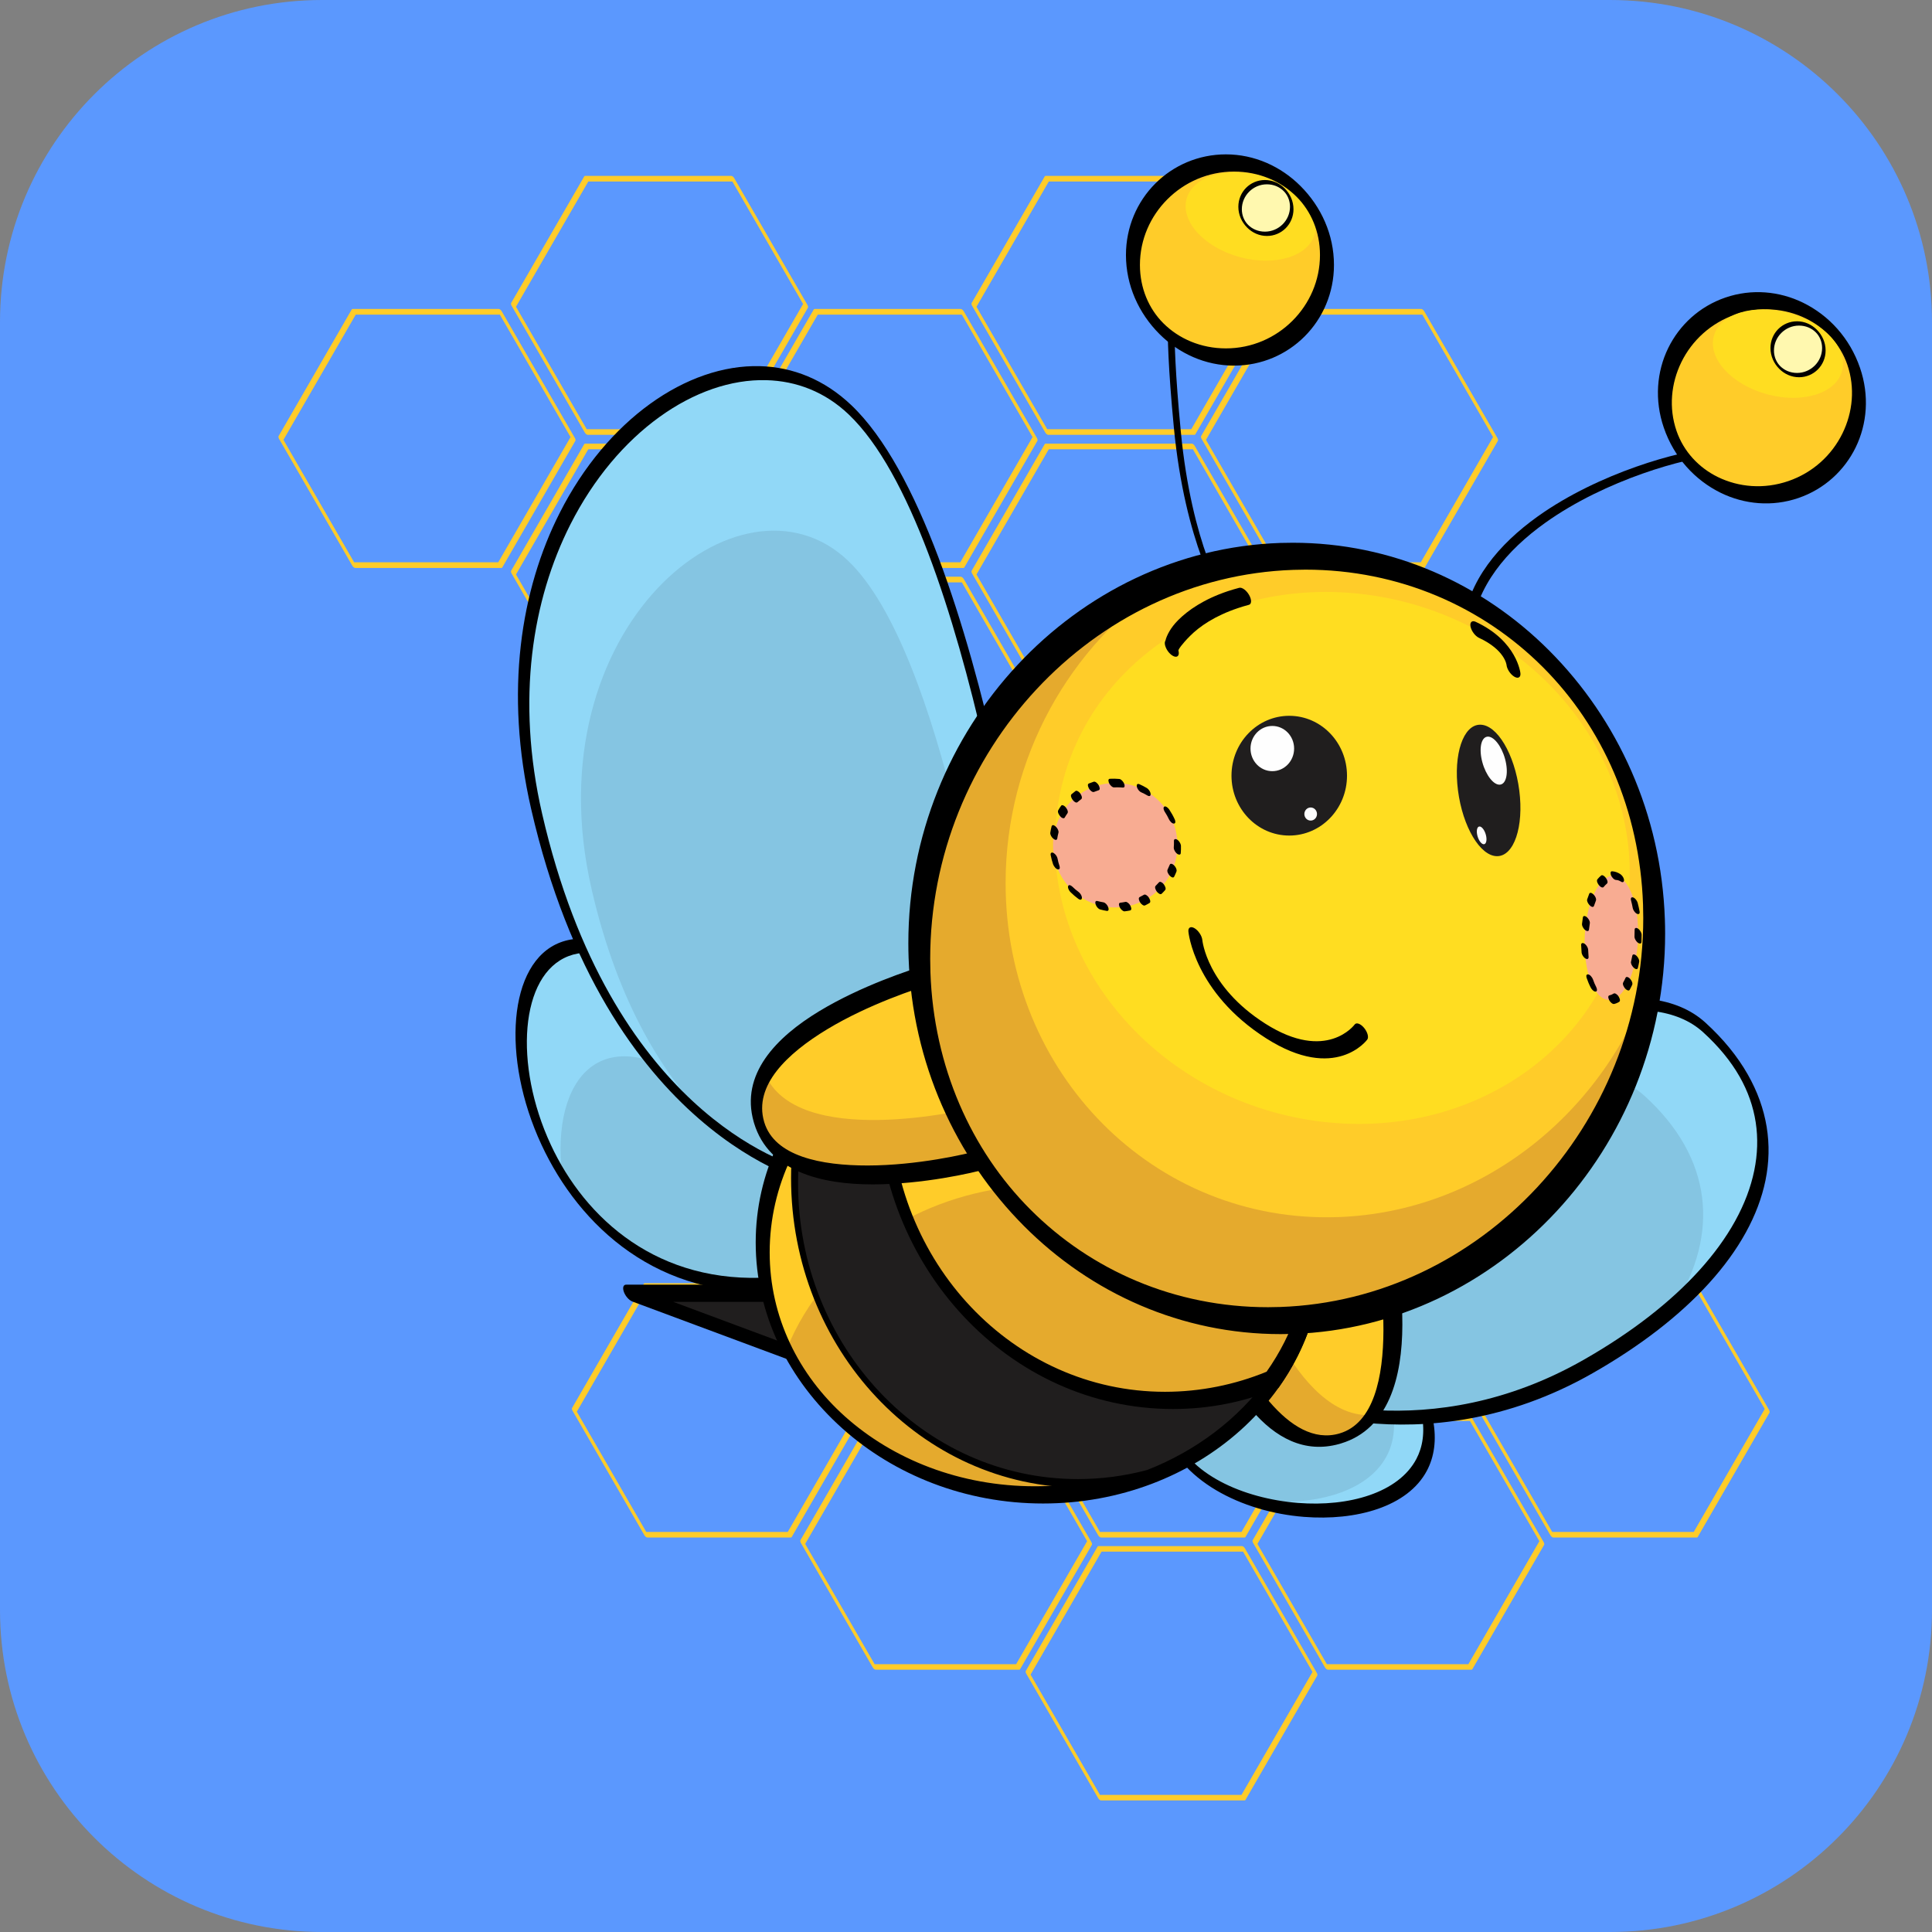 <svg width="120" height="120" viewBox="0 0 120 120" fill="none" xmlns="http://www.w3.org/2000/svg">
<rect x="0" y="0" width="120" height="120" fill="#808080" stroke="none"/>
<path fill-rule="evenodd" clip-rule="evenodd" d="M0 20C0 8.954 8.954 0 20 0H100C111.046 0 120 8.954 120 20V100C120 111.046 111.046 120 100 120H20C8.954 120 0 111.046 0 100V20Z" fill="#5B98FE"/>
<mask id="mask0_0_782" style="mask-type:alpha" maskUnits="userSpaceOnUse" x="0" y="0" width="120" height="120">
<path fill-rule="evenodd" clip-rule="evenodd" d="M0 20C0 8.954 8.954 0 20 0H100C111.046 0 120 8.954 120 20V100C120 111.046 111.046 120 100 120H20C8.954 120 0 111.046 0 100V20Z" fill="white"/>
</mask>
<g mask="url(#mask0_0_782)">
</g>
<g clip-path="url(#clip0_0_782)">
<path d="M82.324 71.582L91.237 71.582C91.294 71.582 91.37 71.645 91.417 71.726L95.878 79.452C95.919 79.524 95.928 79.593 95.906 79.628L91.447 87.351C91.435 87.371 91.415 87.38 91.391 87.377L82.477 87.377C82.421 87.377 82.344 87.315 82.297 87.234L77.837 79.508C77.795 79.436 77.786 79.367 77.809 79.332L82.268 71.609C82.279 71.589 82.299 71.58 82.324 71.582ZM96.322 79.701L105.235 79.701C105.292 79.701 105.368 79.763 105.415 79.845L109.876 87.57C109.917 87.642 109.927 87.711 109.904 87.746L105.445 95.47C105.433 95.49 105.413 95.499 105.389 95.496L96.475 95.496C96.419 95.496 96.343 95.434 96.296 95.352L91.835 87.627C91.793 87.555 91.784 87.486 91.807 87.451L96.266 79.728C96.277 79.707 96.297 79.699 96.322 79.701V79.701ZM100.936 80.045L96.509 80.045L92.099 87.683L96.412 95.153L105.202 95.153L109.612 87.514L105.299 80.045H100.936V80.045ZM40.049 79.701L48.963 79.701C49.02 79.701 49.096 79.763 49.143 79.845L53.603 87.57C53.645 87.642 53.654 87.711 53.632 87.746L49.173 95.47C49.161 95.49 49.141 95.499 49.117 95.496L40.203 95.496C40.147 95.496 40.07 95.434 40.023 95.352L35.563 87.627C35.521 87.555 35.512 87.486 35.535 87.451L39.993 79.728C40.005 79.707 40.025 79.699 40.049 79.701V79.701ZM44.663 80.045L40.236 80.045L35.827 87.683L40.139 95.153L48.929 95.153L53.339 87.514L49.027 80.045H44.663V80.045ZM68.232 96.032L77.146 96.032C77.202 96.032 77.278 96.094 77.326 96.176L81.786 103.902C81.828 103.974 81.837 104.042 81.814 104.078L77.355 111.801C77.344 111.821 77.324 111.83 77.299 111.827L68.386 111.827C68.329 111.827 68.253 111.765 68.206 111.683L63.745 103.958C63.704 103.886 63.695 103.817 63.717 103.782L68.176 96.059C68.188 96.038 68.208 96.03 68.232 96.032ZM72.846 96.376L68.419 96.376L64.01 104.014L68.322 111.484L77.112 111.484L81.522 103.846L77.21 96.376H72.846V96.376ZM68.232 79.701L77.146 79.701C77.202 79.701 77.278 79.763 77.326 79.845L81.786 87.57C81.828 87.642 81.837 87.711 81.814 87.746L77.355 95.47C77.344 95.49 77.324 95.499 77.299 95.496L68.386 95.496C68.329 95.496 68.253 95.434 68.206 95.352L63.745 87.627C63.704 87.555 63.695 87.486 63.717 87.451L68.176 79.728C68.188 79.707 68.208 79.699 68.232 79.701V79.701ZM72.846 80.045L68.419 80.045L64.01 87.683L68.322 95.153L77.112 95.153L81.522 87.514L77.21 80.045H72.846V80.045ZM54.234 87.913L63.148 87.914C63.204 87.913 63.281 87.976 63.328 88.057L67.788 95.783C67.83 95.855 67.839 95.924 67.816 95.959L63.357 103.682C63.346 103.702 63.326 103.711 63.301 103.708L54.388 103.708C54.331 103.708 54.255 103.646 54.208 103.565L49.747 95.839C49.706 95.767 49.697 95.698 49.719 95.663L54.178 87.94C54.19 87.92 54.21 87.911 54.234 87.913V87.913ZM58.848 88.257L54.421 88.257L50.011 95.895L54.324 103.365L63.114 103.365L67.524 95.727L63.212 88.257H58.848V88.257ZM54.234 71.582L63.148 71.582C63.204 71.582 63.281 71.645 63.328 71.726L67.788 79.452C67.83 79.524 67.839 79.593 67.816 79.628L63.357 87.351C63.346 87.371 63.326 87.38 63.301 87.377L54.388 87.377C54.331 87.377 54.255 87.315 54.208 87.234L49.747 79.508C49.706 79.436 49.697 79.367 49.719 79.332L54.178 71.609C54.19 71.589 54.21 71.58 54.234 71.582V71.582ZM58.848 71.926L54.421 71.926L50.011 79.564L54.324 87.034L63.114 87.034L67.524 79.396L63.211 71.926H58.848V71.926ZM82.324 87.913L91.237 87.914C91.294 87.913 91.37 87.976 91.417 88.057L95.878 95.783C95.919 95.855 95.928 95.924 95.906 95.959L91.447 103.682C91.435 103.702 91.415 103.711 91.391 103.708L82.477 103.708C82.421 103.708 82.344 103.646 82.297 103.565L77.837 95.839C77.795 95.767 77.786 95.698 77.809 95.663L82.268 87.94C82.279 87.92 82.299 87.911 82.324 87.913ZM86.938 88.257L82.511 88.257L78.101 95.895L82.413 103.365L91.204 103.365L95.614 95.727L91.301 88.257H86.938V88.257ZM86.938 71.926L82.511 71.926L78.101 79.564L82.413 87.034L91.204 87.034L95.614 79.396L91.301 71.926H86.938V71.926Z" fill="#FFCC29"/>
<path d="M64.951 10.925L74.027 10.925C74.085 10.925 74.162 10.989 74.21 11.072L78.753 18.938C78.795 19.012 78.804 19.082 78.781 19.117L74.241 26.982C74.229 27.002 74.209 27.011 74.184 27.009L65.108 27.009C65.05 27.009 64.972 26.945 64.924 26.862L60.382 18.996C60.34 18.922 60.331 18.852 60.354 18.816L64.894 10.952C64.906 10.931 64.926 10.923 64.951 10.925V10.925ZM79.205 19.192L88.281 19.192C88.338 19.192 88.416 19.256 88.464 19.339L93.006 27.205C93.048 27.279 93.058 27.349 93.035 27.384L88.495 35.249C88.483 35.269 88.462 35.278 88.438 35.276L79.361 35.276C79.304 35.276 79.226 35.212 79.178 35.129L74.636 27.263C74.594 27.189 74.584 27.119 74.607 27.083L79.148 19.219C79.16 19.198 79.18 19.19 79.205 19.192V19.192ZM83.903 19.542L79.395 19.542L74.905 27.32L79.296 34.926L88.247 34.926L92.737 27.148L88.346 19.542H83.903V19.542ZM21.905 19.192L30.981 19.192C31.039 19.192 31.116 19.256 31.164 19.339L35.706 27.205C35.749 27.279 35.758 27.349 35.735 27.384L31.195 35.249C31.183 35.269 31.163 35.278 31.138 35.276L22.061 35.276C22.004 35.276 21.926 35.212 21.878 35.129L17.336 27.263C17.294 27.189 17.284 27.119 17.308 27.083L21.848 19.219C21.86 19.198 21.88 19.19 21.905 19.192V19.192ZM26.603 19.542L22.095 19.542L17.605 27.32L21.996 34.926L30.947 34.926L35.438 27.148L31.046 19.542H26.603V19.542ZM50.602 35.822L59.678 35.822C59.736 35.822 59.814 35.885 59.862 35.968L64.404 43.835C64.446 43.908 64.456 43.978 64.433 44.014L59.892 51.878C59.88 51.899 59.86 51.907 59.835 51.905L50.759 51.905C50.701 51.905 50.624 51.842 50.576 51.758L46.033 43.892C45.991 43.819 45.982 43.749 46.005 43.713L50.545 35.849C50.557 35.828 50.578 35.819 50.602 35.822V35.822ZM55.301 36.172L50.793 36.171L46.302 43.949L50.694 51.555L59.645 51.555L64.135 43.778L59.743 36.172H55.301V36.172ZM50.602 19.192L59.678 19.192C59.736 19.192 59.814 19.256 59.862 19.339L64.404 27.205C64.446 27.279 64.456 27.349 64.433 27.384L59.892 35.249C59.88 35.269 59.86 35.278 59.835 35.276L50.759 35.276C50.701 35.276 50.624 35.212 50.576 35.129L46.033 27.263C45.991 27.189 45.982 27.119 46.005 27.083L50.545 19.219C50.557 19.198 50.578 19.19 50.602 19.192V19.192ZM55.301 19.542L50.793 19.542L46.302 27.32L50.694 34.926L59.645 34.926L64.135 27.148L59.743 19.542H55.301ZM36.349 27.555L45.425 27.555C45.483 27.555 45.56 27.618 45.608 27.701L50.15 35.568C50.192 35.641 50.202 35.711 50.179 35.747L45.639 43.611C45.627 43.632 45.606 43.64 45.581 43.638L36.505 43.638C36.448 43.638 36.37 43.575 36.322 43.491L31.78 35.625C31.738 35.552 31.728 35.481 31.751 35.446L36.292 27.581C36.303 27.561 36.324 27.552 36.349 27.555V27.555ZM41.047 27.904L36.539 27.904L32.049 35.682L36.44 43.288L45.391 43.288L49.881 35.51L45.49 27.904H41.047V27.904ZM36.349 10.925L45.425 10.925C45.483 10.925 45.56 10.989 45.608 11.072L50.15 18.938C50.192 19.012 50.202 19.082 50.179 19.117L45.639 26.982C45.627 27.002 45.606 27.011 45.581 27.009L36.505 27.009C36.448 27.009 36.37 26.945 36.322 26.862L31.78 18.996C31.738 18.922 31.728 18.852 31.751 18.816L36.292 10.952C36.303 10.931 36.324 10.923 36.349 10.925V10.925ZM41.047 11.275L36.539 11.275L32.049 19.053L36.44 26.659L45.391 26.659L49.881 18.881L45.49 11.275H41.047V11.275ZM64.951 27.555L74.027 27.555C74.085 27.555 74.162 27.618 74.21 27.701L78.753 35.568C78.795 35.641 78.804 35.711 78.781 35.747L74.241 43.611C74.229 43.632 74.209 43.64 74.184 43.638L65.108 43.638C65.05 43.638 64.972 43.575 64.924 43.491L60.382 35.625C60.34 35.552 60.331 35.481 60.354 35.446L64.894 27.581C64.906 27.561 64.926 27.552 64.951 27.555ZM69.649 27.904L65.142 27.904L60.651 35.682L65.043 43.288L73.993 43.288L78.484 35.51L74.092 27.904H69.649V27.904ZM69.649 11.275L65.142 11.275L60.651 19.053L65.043 26.659L73.993 26.659L78.484 18.881L74.092 11.275H69.649V11.275Z" fill="#FFCC29"/>
<path d="M76.135 37.143C76.226 37.286 76.237 37.432 76.159 37.469C76.081 37.506 75.943 37.419 75.852 37.276C75.846 37.266 73.605 33.845 72.907 26.519C72.213 19.234 72.691 18.396 72.692 18.393C72.735 18.312 72.861 18.345 72.973 18.468C73.084 18.591 73.14 18.756 73.096 18.838C73.095 18.84 72.657 19.605 73.34 26.781C74.02 33.917 76.129 37.133 76.135 37.143V37.143Z" fill="black"/>
<path fill-rule="evenodd" clip-rule="evenodd" d="M76.395 10.123C79.723 10.123 82.421 12.821 82.421 16.149C82.421 19.477 79.723 22.174 76.395 22.174C73.067 22.174 70.369 19.477 70.369 16.149C70.369 12.821 73.067 10.123 76.395 10.123Z" fill="#FFCC29"/>
<path fill-rule="evenodd" clip-rule="evenodd" d="M78.372 10.923C80.57 11.526 82.043 13.143 81.661 14.535C81.279 15.927 79.188 16.567 76.99 15.964C74.791 15.361 73.319 13.744 73.701 12.352C74.082 10.96 76.174 10.32 78.372 10.923V10.923Z" fill="#FFDD21"/>
<path d="M76.144 9.588C77.922 9.588 79.562 10.339 80.776 11.553C82.06 12.837 82.855 14.573 82.855 16.457C82.855 18.201 82.158 19.771 81.031 20.898C79.912 22.017 78.362 22.709 76.645 22.709C74.867 22.709 73.227 21.958 72.013 20.744C70.729 19.46 69.935 17.723 69.935 15.839C69.935 14.095 70.632 12.525 71.759 11.398C72.878 10.28 74.428 9.588 76.144 9.588V9.588ZM80.535 12.223C79.568 11.255 78.195 10.657 76.645 10.657C75.034 10.657 73.571 11.315 72.509 12.377C71.455 13.43 70.803 14.874 70.803 16.457C70.803 17.901 71.358 19.178 72.254 20.074C73.221 21.041 74.594 21.639 76.144 21.639C77.756 21.639 79.219 20.982 80.281 19.92C81.334 18.866 81.986 17.423 81.986 15.839C81.986 14.396 81.431 13.119 80.535 12.223Z" fill="black"/>
<path fill-rule="evenodd" clip-rule="evenodd" d="M78.628 11.315C79.514 11.315 80.232 12.033 80.232 12.918C80.232 13.804 79.514 14.522 78.628 14.522C77.742 14.522 77.024 13.804 77.024 12.918C77.024 12.033 77.742 11.315 78.628 11.315Z" fill="#FFF8AF"/>
<path d="M78.566 11.181C79.037 11.181 79.472 11.379 79.793 11.7C80.131 12.039 80.341 12.498 80.341 12.995C80.341 13.458 80.155 13.875 79.856 14.175C79.559 14.472 79.147 14.656 78.691 14.656C78.219 14.656 77.785 14.457 77.464 14.136C77.125 13.797 76.916 13.339 76.916 12.841C76.916 12.378 77.101 11.961 77.4 11.662C77.698 11.365 78.11 11.181 78.566 11.181V11.181ZM79.732 11.868C79.473 11.609 79.105 11.448 78.691 11.448C78.261 11.448 77.871 11.623 77.588 11.906C77.307 12.187 77.133 12.573 77.133 12.995C77.133 13.383 77.282 13.727 77.524 13.969C77.784 14.228 78.151 14.388 78.566 14.388C78.995 14.388 79.386 14.213 79.669 13.93C79.95 13.649 80.124 13.264 80.124 12.841C80.124 12.453 79.974 12.11 79.732 11.868V11.868Z" fill="black"/>
<path fill-rule="evenodd" clip-rule="evenodd" d="M72.531 88.689C74.697 96.271 95.002 96.052 86.828 84.014C83.102 78.525 76.055 81.642 76.055 81.642L72.531 88.689Z" fill="#91D8F7"/>
<path fill-rule="evenodd" clip-rule="evenodd" d="M72.531 88.69C73.129 90.784 75.113 92.282 77.498 93.101C83.397 94.064 89.912 91.21 84.657 83.472C83.743 82.125 82.628 81.297 81.467 80.813C78.616 80.51 76.055 81.643 76.055 81.643L72.531 88.69V88.69Z" fill="#85C5E2"/>
<path d="M72.909 88.955C73.76 91.538 77.206 93.078 80.617 93.349C82.191 93.474 83.754 93.32 85.065 92.867C86.366 92.417 87.415 91.675 87.972 90.621C88.76 89.129 88.547 86.99 86.616 84.147C83.307 79.274 76.945 81.803 76.363 82.046L72.909 88.955V88.955ZM80.992 94.216C77.139 93.911 73.189 91.953 72.21 88.611C72.172 88.501 72.165 88.398 72.2 88.33L75.724 81.283C75.738 81.255 75.76 81.233 75.789 81.221C75.809 81.212 83.051 78.006 87.041 83.882C89.277 87.175 89.53 89.637 88.629 91.344C88.036 92.466 86.936 93.251 85.576 93.721C84.227 94.187 82.616 94.345 80.992 94.216V94.216Z" fill="black"/>
<path fill-rule="evenodd" clip-rule="evenodd" d="M78.194 86.315C78.194 86.315 87.827 91.044 98.644 84.875C109.461 78.705 112.819 70.146 105.85 63.811C98.881 57.475 75.606 73.892 75.606 73.892L78.194 86.315V86.315Z" fill="#91D8F7"/>
<path fill-rule="evenodd" clip-rule="evenodd" d="M78.194 86.315C78.194 86.315 87.827 91.045 98.644 84.875C100.71 83.697 102.504 82.43 104.006 81.11C106.801 76.632 106.398 71.932 102.141 68.063C96.988 63.378 82.921 71.133 75.939 75.492L78.194 86.315V86.315Z" fill="#85C5E2"/>
<path d="M78.451 86.063C80.226 86.814 88.798 89.916 98.366 84.459C101.335 82.766 103.74 80.891 105.52 78.933C107.364 76.905 108.534 74.791 108.961 72.7C109.375 70.677 109.091 68.697 108.046 66.864C107.506 65.918 106.754 64.996 105.781 64.111C99.276 58.197 77.573 73.131 75.987 74.236L78.451 86.063ZM98.922 85.291C88.255 91.374 78.713 86.928 78.289 86.725L78.279 86.721C78.09 86.633 77.898 86.381 77.852 86.158L75.263 73.734C75.24 73.621 75.257 73.526 75.319 73.482C75.386 73.435 98.725 56.971 105.92 63.511C107.037 64.527 107.912 65.606 108.553 66.73C109.767 68.86 110.111 71.094 109.656 73.32C109.214 75.478 108.018 77.648 106.136 79.718C104.34 81.694 101.915 83.584 98.922 85.291V85.291Z" fill="black"/>
<path fill-rule="evenodd" clip-rule="evenodd" d="M48.192 79.765C29.452 81.119 27.519 50.233 41.549 61.028C46.807 65.075 51.825 74.752 51.825 74.752L48.192 79.765V79.765Z" fill="#91D8F7"/>
<path fill-rule="evenodd" clip-rule="evenodd" d="M48.192 79.765C41.849 80.223 37.435 76.987 34.91 72.925C34.228 67.11 37.284 62.743 43.991 67.904C46.537 69.863 49.027 73.142 50.917 76.004L48.192 79.765Z" fill="#85C5E2"/>
<path d="M48.404 80.2C40.916 80.738 35.995 76.192 33.627 71.089C32.38 68.403 31.86 65.569 32.06 63.258C32.259 60.951 33.175 59.154 34.8 58.535C36.391 57.929 38.65 58.442 41.569 60.688C46.982 64.853 52.08 74.688 52.095 74.716C52.187 74.892 52.201 75.052 52.142 75.132L52.142 75.133L48.51 80.145C48.485 80.18 48.448 80.198 48.404 80.2V80.2ZM34.206 71.091C36.348 75.707 40.888 79.814 47.91 79.334L51.406 74.51C50.554 72.919 46.121 64.902 41.528 61.368C38.844 59.303 36.773 58.829 35.32 59.383C33.805 59.96 32.95 61.646 32.763 63.814C32.577 65.977 33.055 68.611 34.206 71.091Z" fill="black"/>
<path fill-rule="evenodd" clip-rule="evenodd" d="M50.189 73.035C50.189 73.035 37.897 70.253 33.331 50.395C28.766 30.537 44.682 17.728 52.797 25.454C60.912 33.181 64.535 63.902 64.535 63.902L50.189 73.035V73.035Z" fill="#91D8F7"/>
<path fill-rule="evenodd" clip-rule="evenodd" d="M50.189 73.035C50.189 73.035 47.414 72.405 44.011 69.615C41.298 66.885 38.401 62.43 36.746 55.231C33.011 38.984 46.032 28.504 52.672 34.825C58.574 40.444 61.572 60.931 62.165 65.411L50.189 73.035V73.035Z" fill="#85C5E2"/>
<path d="M50.338 73.463C50.301 73.454 37.669 70.594 32.991 50.248C31.314 42.952 32.359 36.607 34.764 31.857C36.23 28.961 38.205 26.655 40.377 25.086C42.554 23.513 44.933 22.682 47.201 22.742C49.237 22.796 51.202 23.57 52.88 25.168C61.232 33.119 64.873 64.014 64.884 64.103C64.897 64.207 64.87 64.28 64.817 64.314L50.472 73.448C50.436 73.471 50.389 73.475 50.338 73.463ZM33.672 50.542C37.918 69.014 48.92 72.314 49.961 72.588L64.167 63.544C63.882 61.217 60.277 32.941 52.713 25.74C51.244 24.341 49.472 23.662 47.599 23.613C45.398 23.554 43.081 24.367 40.952 25.905C38.816 27.447 36.873 29.72 35.426 32.577C33.068 37.234 32.038 43.437 33.672 50.542V50.542Z" fill="black"/>
<path fill-rule="evenodd" clip-rule="evenodd" d="M49.386 82.342L50.437 84.531L39.141 80.328H48.598L49.386 82.342Z" fill="#201E1E"/>
<path d="M49.751 82.36L50.788 84.521C50.93 84.817 50.888 85.061 50.694 85.067C50.652 85.068 50.606 85.058 50.558 85.038L39.279 80.841C39.051 80.756 38.805 80.458 38.728 80.174C38.663 79.931 38.744 79.778 38.912 79.793H48.347C48.543 79.793 48.814 80.032 48.953 80.327L48.979 80.388L49.751 82.36ZM49.734 83.808L49.035 82.352L49.005 82.281L48.45 80.862H41.819L49.734 83.808Z" fill="black"/>
<path fill-rule="evenodd" clip-rule="evenodd" d="M77.92 70.516C81.094 69.592 84.525 71.783 85.582 75.411C86.07 77.087 88.373 87.851 83.217 89.353C77.975 90.881 74.636 80.647 74.086 78.76C73.029 75.132 74.746 71.441 77.92 70.516V70.516Z" fill="#FFCC29"/>
<path fill-rule="evenodd" clip-rule="evenodd" d="M77.92 70.517C78.047 70.48 78.174 70.449 78.301 70.422C76.783 72.053 76.169 74.616 76.907 77.149C77.428 78.938 80.456 88.228 85.237 87.886C84.746 88.581 84.088 89.1 83.217 89.354C77.974 90.882 74.636 80.648 74.086 78.76C73.029 75.133 74.746 71.442 77.92 70.517V70.517Z" fill="#E5AA2D"/>
<path d="M77.897 70.199C79.715 69.669 81.55 69.996 83.047 70.953C84.469 71.861 85.618 73.347 86.159 75.195L86.16 75.195C86.165 75.207 86.168 75.219 86.169 75.231C86.421 76.111 87.111 79.213 87.103 82.289C87.096 85.521 86.269 88.755 83.289 89.656C83.257 89.667 83.226 89.676 83.195 89.684C81.005 90.3 79.202 89.273 77.769 87.61C75.355 84.809 73.859 80.176 73.506 78.965C72.964 77.107 73.136 75.226 73.852 73.687C74.62 72.036 76.029 70.743 77.897 70.199V70.199ZM82.042 71.56C80.767 70.745 79.299 70.439 77.943 70.834C76.637 71.214 75.601 72.229 74.981 73.562C74.309 75.006 74.151 76.785 74.667 78.555C75.016 79.752 76.493 84.33 78.865 87.082C80.135 88.555 81.611 89.496 83.192 89.037L83.194 89.036C85.329 88.414 85.921 85.533 85.928 82.606C85.936 79.563 85.255 76.503 85.007 75.639L85.003 75.627L85.004 75.626L85.001 75.616C84.484 73.842 83.391 72.422 82.042 71.56V71.56Z" fill="black"/>
<path fill-rule="evenodd" clip-rule="evenodd" d="M64.535 62.114C74.014 62.114 81.698 68.995 81.698 77.482C81.698 85.97 74.014 92.85 64.535 92.85C55.056 92.85 47.372 85.97 47.372 77.482C47.372 68.995 55.056 62.114 64.535 62.114Z" fill="#FFCC29"/>
<path fill-rule="evenodd" clip-rule="evenodd" d="M80.695 82.67C78.318 88.604 71.981 92.85 64.535 92.85C57.563 92.85 51.562 89.126 48.875 83.779C51.252 77.845 57.589 73.6 65.035 73.6C72.007 73.6 78.008 77.323 80.695 82.67V82.67Z" fill="#E5AA2D"/>
<path d="M64.285 61.579C69.124 61.579 73.533 63.361 76.75 66.242C80.076 69.219 82.133 73.304 82.133 77.791C82.133 82.118 80.186 86.025 77.04 88.843C73.905 91.649 69.573 93.385 64.786 93.385C59.947 93.385 55.537 91.603 52.32 88.722C48.995 85.745 46.938 81.66 46.938 77.173C46.938 72.846 48.884 68.939 52.031 66.121C55.165 63.315 59.497 61.579 64.285 61.579V61.579ZM76.593 66.989C73.598 64.307 69.426 62.649 64.786 62.649C60.094 62.649 55.845 64.353 52.767 67.109C49.702 69.853 47.806 73.631 47.806 77.791C47.806 81.792 49.592 85.391 52.478 87.975C55.472 90.657 59.645 92.315 64.285 92.315C68.976 92.315 73.226 90.611 76.303 87.855C79.368 85.111 81.264 81.333 81.264 77.173C81.264 73.172 79.479 69.573 76.593 66.989V66.989Z" fill="black"/>
<path fill-rule="evenodd" clip-rule="evenodd" d="M64.535 62.114C74.014 62.114 81.698 68.995 81.698 77.482C81.698 83.778 77.47 89.189 71.417 91.564C70.025 91.937 68.569 92.136 67.068 92.136C57.284 92.136 49.352 83.713 49.352 73.324C49.352 72.122 49.459 70.948 49.662 69.809C52.627 65.21 58.178 62.114 64.535 62.114Z" fill="#201E1E"/>
<path d="M64.41 61.847C69.199 61.847 73.549 63.598 76.711 66.428C79.927 69.308 81.916 73.272 81.916 77.637C81.916 80.77 80.883 83.681 79.107 86.114C77.28 88.616 74.665 90.614 71.578 91.825C71.571 91.828 71.564 91.83 71.556 91.831C70.853 92.019 70.134 92.162 69.402 92.259C68.678 92.354 67.941 92.403 67.194 92.403C57.22 92.403 49.134 83.792 49.134 73.169C49.134 72.566 49.161 71.971 49.213 71.386C49.265 70.787 49.344 70.199 49.447 69.622C49.451 69.6 49.459 69.582 49.47 69.569C50.987 67.221 53.173 65.264 55.794 63.908C58.328 62.597 61.27 61.847 64.41 61.847V61.847ZM76.632 66.802C73.582 64.071 69.35 62.381 64.661 62.381C61.555 62.381 58.641 63.125 56.13 64.424C53.536 65.766 51.373 67.7 49.872 70.019C49.773 70.584 49.697 71.154 49.646 71.731C49.595 72.307 49.569 72.89 49.569 73.478C49.569 83.635 57.347 91.868 66.943 91.868C67.681 91.868 68.409 91.82 69.123 91.726C69.849 91.63 70.56 91.488 71.254 91.303L71.256 91.302C74.316 90.102 76.907 88.122 78.716 85.645C80.465 83.25 81.481 80.392 81.481 77.328C81.481 73.205 79.628 69.485 76.632 66.802V66.802Z" fill="black"/>
<path fill-rule="evenodd" clip-rule="evenodd" d="M64.535 62.114C74.014 62.114 81.698 68.995 81.698 77.482C81.698 80.507 80.722 83.326 79.037 85.704C77.044 86.529 74.877 86.982 72.609 86.982C62.824 86.982 54.892 78.559 54.892 68.17C54.892 66.94 55.004 65.739 55.217 64.575C57.9 63.019 61.099 62.114 64.535 62.114V62.114Z" fill="#FFCC29"/>
<path fill-rule="evenodd" clip-rule="evenodd" d="M80.695 82.67C80.266 83.741 79.708 84.757 79.037 85.704C77.044 86.528 74.876 86.981 72.609 86.981C65.346 86.981 59.105 82.34 56.37 75.7C58.913 74.365 61.874 73.6 65.035 73.6C72.007 73.6 78.009 77.323 80.695 82.67Z" fill="#E5AA2D"/>
<path d="M64.285 61.579C69.124 61.579 73.533 63.361 76.75 66.242C80.076 69.219 82.133 73.304 82.133 77.791C82.133 79.316 81.892 80.788 81.442 82.176C80.98 83.606 80.297 84.949 79.431 86.171C79.408 86.203 79.378 86.223 79.343 86.233C78.326 86.652 77.268 86.976 76.177 87.192C75.108 87.405 73.999 87.516 72.86 87.516C62.696 87.516 54.458 78.716 54.458 67.861C54.458 67.236 54.486 66.621 54.54 66.019C54.595 65.406 54.678 64.799 54.788 64.2C54.801 64.129 54.835 64.081 54.885 64.057C56.259 63.262 57.767 62.635 59.371 62.211C60.929 61.8 62.578 61.579 64.285 61.579V61.579ZM76.593 66.989C73.598 64.307 69.426 62.649 64.786 62.649C63.115 62.649 61.501 62.865 59.976 63.268C58.422 63.678 56.961 64.281 55.628 65.047C55.532 65.591 55.457 66.145 55.407 66.709C55.354 67.294 55.327 67.885 55.327 68.478C55.327 78.402 62.952 86.447 72.358 86.447C73.458 86.447 74.54 86.337 75.594 86.127C76.659 85.916 77.687 85.603 78.67 85.2C79.504 84.015 80.16 82.723 80.603 81.356C81.033 80.025 81.264 78.621 81.264 77.173C81.264 73.172 79.479 69.573 76.593 66.989V66.989Z" fill="black"/>
<path d="M91.389 39.201C91.378 39.295 91.251 39.308 91.105 39.23C90.959 39.153 90.848 39.013 90.859 38.92C91.171 36.076 93.094 33.801 95.52 32.07C99.319 29.36 104.364 27.98 106.358 27.852C106.472 27.844 106.639 27.936 106.731 28.058C106.823 28.179 106.806 28.283 106.693 28.291C104.727 28.418 99.746 29.783 95.982 32.469C93.59 34.176 91.694 36.413 91.389 39.201V39.201Z" fill="black"/>
<path fill-rule="evenodd" clip-rule="evenodd" d="M65.96 64.332C66.898 67.503 64.721 70.942 61.098 72.014C59.424 72.509 48.669 74.858 47.146 69.708C45.596 64.472 55.816 61.09 57.701 60.533C61.325 59.461 65.022 61.162 65.96 64.332Z" fill="#FFCC29"/>
<path fill-rule="evenodd" clip-rule="evenodd" d="M66.002 64.481C66.83 67.609 64.665 70.958 61.098 72.013C59.424 72.509 48.669 74.857 47.145 69.707C46.826 68.626 47.009 67.624 47.516 66.709C49.484 71.316 59.691 69.084 61.318 68.602C63.575 67.935 65.271 66.348 66.002 64.481Z" fill="#E5AA2D"/>
<path d="M66.289 64.347C66.81 66.15 66.489 67.971 65.545 69.461C64.644 70.886 63.163 72.042 61.316 72.591L61.316 72.592C61.305 72.597 61.293 72.6 61.28 72.601C60.402 72.857 57.303 73.56 54.226 73.565C50.994 73.57 47.756 72.757 46.843 69.78C46.832 69.746 46.822 69.713 46.814 69.68C45.974 66.726 48.201 64.429 50.892 62.802C53.496 61.229 56.524 60.241 57.483 59.956L57.482 59.955C57.495 59.95 57.507 59.947 57.519 59.946C59.367 59.406 61.238 59.572 62.773 60.278C64.416 61.034 65.709 62.424 66.267 64.272C66.275 64.297 66.282 64.322 66.289 64.347V64.347ZM64.934 68.459C65.743 67.18 66.043 65.713 65.644 64.359L65.643 64.357C65.257 63.052 64.238 62.02 62.903 61.406C61.462 60.743 59.691 60.591 57.931 61.106L57.92 61.111L57.919 61.11L57.909 61.112C56.97 61.39 53.959 62.37 51.378 63.93C48.896 65.43 46.803 67.42 47.46 69.671L47.467 69.696C48.106 71.819 50.983 72.396 53.904 72.391C56.947 72.386 60.005 71.692 60.868 71.441L60.879 71.436L60.88 71.438L60.89 71.434C62.662 70.91 64.078 69.811 64.934 68.459V68.459Z" fill="black"/>
<path fill-rule="evenodd" clip-rule="evenodd" d="M79.921 34.559C92.526 34.126 102.745 44.399 102.745 57.503C102.745 70.608 92.526 81.582 79.921 82.015C67.316 82.447 57.097 72.175 57.097 59.07C57.097 45.966 67.316 34.992 79.921 34.559V34.559Z" fill="#FFCC29"/>
<path fill-rule="evenodd" clip-rule="evenodd" d="M102.542 60.68C101.051 72.337 91.493 81.618 79.921 82.015C67.316 82.448 57.097 72.175 57.097 59.071C57.097 48.678 63.526 39.625 72.474 36.108C66.474 40.067 62.46 47.039 62.46 54.849C62.46 66.699 71.7 75.987 83.098 75.596C92.064 75.289 99.694 69.082 102.542 60.68Z" fill="#E5AA2D"/>
<path d="M79.517 33.723C79.759 33.715 80.019 33.711 80.296 33.711C86.463 33.711 92.075 36.248 96.231 40.415C100.483 44.679 103.184 50.55 103.408 57.099C103.419 57.397 103.424 57.692 103.424 57.987C103.424 64.658 100.836 70.774 96.651 75.267C92.477 79.75 86.705 82.633 80.325 82.852C80.083 82.86 79.824 82.864 79.546 82.864C73.38 82.864 67.767 80.327 63.612 76.16C59.359 71.896 56.659 66.025 56.434 59.475C56.424 59.178 56.419 58.882 56.419 58.588C56.419 51.916 59.007 45.801 63.191 41.308C67.365 36.825 73.137 33.942 79.517 33.723V33.723ZM81.08 35.382C80.848 35.382 80.597 35.387 80.325 35.396C74.1 35.61 68.46 38.431 64.374 42.819C60.297 47.197 57.776 53.121 57.776 59.553C57.776 59.835 57.781 60.113 57.79 60.386C57.992 66.263 60.325 71.442 63.993 75.119C67.758 78.894 72.954 81.193 78.762 81.193C78.994 81.193 79.246 81.188 79.517 81.179C85.742 80.965 91.382 78.144 95.469 73.756C99.545 69.378 102.066 63.454 102.066 57.021C102.066 56.74 102.061 56.462 102.052 56.189C101.85 50.311 99.517 45.133 95.849 41.456C92.085 37.681 86.889 35.382 81.08 35.382V35.382Z" fill="black"/>
<path fill-rule="evenodd" clip-rule="evenodd" d="M85.056 36.956C94.87 38.328 102.073 46.752 101.145 55.771C100.216 64.791 91.508 70.991 81.694 69.619C71.881 68.247 64.678 59.823 65.606 50.803C66.535 41.784 75.243 35.584 85.056 36.956V36.956Z" fill="#FFDD21"/>
<path fill-rule="evenodd" clip-rule="evenodd" d="M80.078 44.46C82.059 44.46 83.665 46.125 83.665 48.179C83.665 50.233 82.059 51.898 80.078 51.898C78.096 51.898 76.49 50.233 76.49 48.179C76.49 46.125 78.096 44.46 80.078 44.46Z" fill="#201E1E"/>
<path fill-rule="evenodd" clip-rule="evenodd" d="M79.025 45.09C79.774 45.09 80.38 45.719 80.38 46.494C80.38 47.27 79.774 47.899 79.025 47.899C78.277 47.899 77.671 47.27 77.671 46.494C77.671 45.719 78.277 45.09 79.025 45.09Z" fill="#FEFEFE"/>
<path fill-rule="evenodd" clip-rule="evenodd" d="M81.408 50.154C81.625 50.154 81.801 50.337 81.801 50.561C81.801 50.786 81.625 50.968 81.408 50.968C81.191 50.968 81.016 50.786 81.016 50.561C81.016 50.337 81.191 50.154 81.408 50.154Z" fill="#FEFEFE"/>
<path fill-rule="evenodd" clip-rule="evenodd" d="M91.936 45.012C92.987 45.012 94.075 46.84 94.365 49.096C94.655 51.351 94.037 53.179 92.986 53.179C91.935 53.179 90.848 51.351 90.558 49.096C90.268 46.84 90.885 45.012 91.936 45.012V45.012Z" fill="#201E1E"/>
<path fill-rule="evenodd" clip-rule="evenodd" d="M92.375 45.756C92.765 45.703 93.262 46.326 93.484 47.148C93.707 47.971 93.57 48.681 93.18 48.734C92.79 48.788 92.294 48.164 92.071 47.342C91.849 46.52 91.985 45.81 92.375 45.756V45.756Z" fill="#FEFEFE"/>
<path fill-rule="evenodd" clip-rule="evenodd" d="M91.88 51.336C92.024 51.316 92.207 51.547 92.289 51.85C92.371 52.154 92.321 52.416 92.177 52.436C92.033 52.455 91.85 52.225 91.768 51.922C91.686 51.618 91.736 51.356 91.88 51.336Z" fill="#FEFEFE"/>
<path d="M73.814 57.867C73.787 57.608 73.959 57.513 74.197 57.655C74.436 57.797 74.651 58.123 74.678 58.382C74.679 58.39 74.944 61.26 78.589 63.58C82.404 66.007 84.139 63.637 84.144 63.63C84.251 63.489 84.511 63.585 84.726 63.844C84.941 64.104 85.029 64.429 84.923 64.57C84.918 64.577 82.967 67.244 78.651 64.497C74.165 61.642 73.815 57.878 73.814 57.867Z" fill="black"/>
<path fill-rule="evenodd" clip-rule="evenodd" d="M107.48 19.008C110.628 17.927 114.055 19.603 115.135 22.751C116.215 25.899 114.539 29.326 111.392 30.406C108.244 31.487 104.817 29.811 103.736 26.663C102.656 23.515 104.332 20.088 107.48 19.008V19.008Z" fill="#FFCC29"/>
<path d="M107.165 18.482C108.799 17.921 110.524 18.084 111.99 18.801C113.587 19.582 114.893 20.993 115.529 22.849C116.119 24.567 115.972 26.331 115.257 27.793C114.56 29.218 113.321 30.377 111.706 30.931C110.072 31.492 108.348 31.329 106.881 30.612C105.285 29.831 103.979 28.42 103.342 26.564C102.752 24.846 102.9 23.082 103.615 21.62C104.312 20.195 105.55 19.036 107.165 18.482V18.482ZM112.175 19.786C110.871 19.148 109.308 19.013 107.794 19.532C106.262 20.058 105.088 21.154 104.43 22.499C103.791 23.807 103.64 25.331 104.131 26.761C104.574 28.052 105.522 29.053 106.696 29.628C108 30.265 109.564 30.4 111.077 29.881C112.61 29.355 113.783 28.259 114.441 26.914C115.081 25.606 115.231 24.082 114.741 22.653C114.297 21.361 113.349 20.36 112.175 19.786Z" fill="black"/>
<path d="M73.194 40.408C73.27 40.684 73.156 40.848 72.936 40.775C72.712 40.701 72.461 40.409 72.377 40.123L72.365 40.081C72.334 39.953 72.344 39.851 72.388 39.788C72.467 39.465 72.708 38.988 73.175 38.52C73.781 37.911 74.772 37.216 76.268 36.717C76.479 36.647 76.712 36.578 76.969 36.51C77.142 36.464 77.417 36.663 77.583 36.955C77.75 37.246 77.746 37.52 77.573 37.566C77.349 37.625 77.122 37.693 76.896 37.769C75.447 38.252 74.499 38.916 73.922 39.494C73.399 40.018 73.179 40.352 73.194 40.408Z" fill="black"/>
<path d="M94.436 41.816C94.463 42.075 94.293 42.17 94.055 42.029C93.817 41.888 93.602 41.564 93.574 41.305C93.574 41.302 93.483 40.372 91.863 39.618C91.63 39.51 91.395 39.199 91.339 38.924C91.282 38.65 91.426 38.515 91.659 38.623C94.235 39.822 94.435 41.81 94.436 41.816V41.816Z" fill="black"/>
<path fill-rule="evenodd" clip-rule="evenodd" d="M69.27 48.634C71.405 48.634 73.135 50.364 73.135 52.498C73.135 54.633 71.405 56.363 69.27 56.363C67.136 56.363 65.406 54.633 65.406 52.498C65.406 50.364 67.136 48.634 69.27 48.634Z" fill="#F8AC92"/>
<path d="M69.396 48.902C69.514 48.902 69.63 48.907 69.748 48.918C69.903 48.928 69.849 48.719 69.804 48.634C69.756 48.538 69.632 48.39 69.52 48.383C69.324 48.365 69.128 48.36 68.932 48.371C68.785 48.381 68.862 48.608 68.911 48.686C68.963 48.774 69.086 48.914 69.196 48.907C69.261 48.902 69.33 48.902 69.396 48.902V48.902ZM68.243 49.082C68.367 49.044 68.275 48.825 68.229 48.752C68.178 48.669 68.039 48.521 67.931 48.554C67.828 48.587 67.728 48.625 67.627 48.666C67.505 48.717 67.613 48.949 67.668 49.022C67.716 49.095 67.856 49.228 67.952 49.188C68.048 49.149 68.144 49.113 68.243 49.082V49.082ZM67.159 49.637C67.267 49.55 67.131 49.308 67.056 49.233C67.007 49.178 66.874 49.075 66.801 49.133C66.717 49.195 66.634 49.261 66.555 49.33C66.405 49.465 66.761 49.955 66.923 49.826C66.996 49.761 67.08 49.695 67.159 49.637ZM66.303 50.512C66.384 50.4 66.232 50.168 66.144 50.09C66.088 50.041 65.968 49.965 65.909 50.046C65.854 50.122 65.769 50.246 65.728 50.328C65.656 50.452 65.815 50.686 65.914 50.763C65.97 50.809 66.083 50.861 66.131 50.781C66.184 50.691 66.242 50.597 66.303 50.512V50.512ZM65.909 50.046L65.728 50.328L66.131 50.781L65.909 50.046ZM65.743 51.72C65.796 51.519 65.461 51.143 65.339 51.281C65.327 51.296 65.322 51.307 65.317 51.324C65.284 51.454 65.257 51.582 65.236 51.715C65.203 51.979 65.621 52.333 65.668 52.081C65.687 51.959 65.712 51.84 65.743 51.72ZM65.686 53.324C65.661 53.196 65.56 53.054 65.449 52.986C65.32 52.91 65.233 52.971 65.261 53.119C65.297 53.309 65.347 53.498 65.409 53.682C65.453 53.804 65.604 54.022 65.752 53.999C65.848 53.977 65.829 53.857 65.806 53.784C65.755 53.634 65.715 53.48 65.686 53.324V53.324ZM66.611 55.076C66.528 54.998 66.358 54.899 66.336 55.077C66.329 55.192 66.414 55.339 66.495 55.416C66.643 55.564 66.81 55.707 66.979 55.83C67.177 55.973 67.252 55.804 67.164 55.619C67.129 55.538 67.058 55.448 66.987 55.397C66.855 55.298 66.728 55.193 66.611 55.076ZM68.162 55.964C67.9 55.902 68.072 56.411 68.336 56.489C68.471 56.526 68.607 56.555 68.745 56.578C68.993 56.609 68.792 56.093 68.536 56.045C68.409 56.023 68.286 55.998 68.162 55.964V55.964ZM69.58 56.069C69.434 56.09 69.525 56.32 69.572 56.396C69.621 56.478 69.752 56.619 69.857 56.604C69.971 56.592 70.082 56.573 70.195 56.55C70.337 56.518 70.233 56.274 70.177 56.199C70.126 56.123 70 55.997 69.902 56.018C69.796 56.04 69.688 56.057 69.58 56.069ZM70.786 55.719C70.674 55.775 70.771 55.99 70.824 56.063C70.874 56.139 71.021 56.287 71.12 56.237C71.215 56.192 71.308 56.141 71.399 56.088C71.515 56.014 71.387 55.775 71.32 55.7C71.27 55.64 71.137 55.523 71.055 55.575C70.966 55.626 70.878 55.675 70.786 55.719V55.719ZM71.777 55.024C71.691 55.11 71.799 55.316 71.863 55.392C71.915 55.457 72.07 55.595 72.151 55.514C72.227 55.441 72.303 55.362 72.371 55.282C72.457 55.187 72.326 54.965 72.254 54.889C72.201 54.828 72.06 54.722 71.988 54.801C71.92 54.879 71.851 54.952 71.777 55.024V55.024ZM72.52 54.013C72.426 54.217 72.818 54.644 72.927 54.457C72.981 54.35 73.029 54.242 73.073 54.131C73.129 53.976 72.938 53.706 72.789 53.659C72.737 53.643 72.678 53.648 72.657 53.706C72.615 53.811 72.57 53.911 72.52 54.013V54.013ZM72.905 52.644C72.895 52.807 73.09 53.095 73.261 53.082C73.312 53.074 73.337 53.035 73.339 52.984C73.351 52.834 73.356 52.682 73.351 52.531C73.343 52.376 73.163 52.103 72.996 52.116C72.935 52.126 72.912 52.176 72.916 52.237C72.92 52.373 72.916 52.509 72.905 52.644V52.644ZM72.604 50.883C72.654 50.993 72.812 51.193 72.947 51.148C73.038 51.107 72.996 50.961 72.964 50.891C72.866 50.677 72.753 50.476 72.623 50.28C72.57 50.197 72.366 49.995 72.285 50.135C72.24 50.224 72.305 50.358 72.354 50.435C72.45 50.581 72.53 50.725 72.604 50.883ZM71.276 49.414C71.352 49.461 71.446 49.468 71.466 49.365C71.486 49.211 71.351 49.02 71.225 48.943C71.076 48.854 70.924 48.776 70.766 48.706C70.677 48.667 70.605 48.7 70.605 48.802C70.605 48.952 70.744 49.15 70.88 49.21C71.017 49.271 71.147 49.337 71.276 49.414V49.414Z" fill="black"/>
<path fill-rule="evenodd" clip-rule="evenodd" d="M100.251 54.385C101.165 54.425 101.831 56.185 101.739 58.318C101.647 60.45 100.832 62.147 99.918 62.108C99.004 62.068 98.338 60.308 98.43 58.175C98.522 56.043 99.337 54.346 100.251 54.385Z" fill="#F8AC92"/>
<path d="M100.131 54.117C99.995 54.108 100.033 54.298 100.068 54.377C100.117 54.488 100.244 54.646 100.371 54.655C100.48 54.66 100.577 54.692 100.668 54.752C100.839 54.866 100.913 54.724 100.848 54.561C100.815 54.46 100.727 54.351 100.64 54.293C100.486 54.192 100.316 54.127 100.131 54.117V54.117ZM99.812 54.88C99.964 54.743 99.606 54.254 99.446 54.382C99.362 54.453 99.287 54.532 99.217 54.617C99.124 54.733 99.295 54.987 99.393 55.062C99.445 55.105 99.551 55.16 99.604 55.094C99.665 55.018 99.737 54.944 99.812 54.88ZM99.125 55.939C99.206 55.712 98.799 55.304 98.71 55.512C98.665 55.624 98.622 55.739 98.585 55.854C98.515 56.049 98.873 56.458 98.993 56.292C98.999 56.283 99.002 56.276 99.005 56.267C99.042 56.156 99.082 56.047 99.125 55.939V55.939ZM98.747 57.348C98.775 57.194 98.591 56.937 98.443 56.9C98.374 56.882 98.329 56.911 98.316 56.979C98.296 57.115 98.276 57.248 98.261 57.385C98.242 57.545 98.446 57.843 98.613 57.83C98.665 57.822 98.688 57.789 98.694 57.738C98.709 57.607 98.728 57.479 98.747 57.348ZM98.643 58.989C98.635 58.83 98.463 58.573 98.294 58.573C98.23 58.578 98.205 58.634 98.208 58.695C98.213 58.852 98.222 59.009 98.236 59.166C98.251 59.319 98.424 59.58 98.592 59.567C98.656 59.557 98.675 59.494 98.669 59.433C98.656 59.286 98.647 59.136 98.643 58.989V58.989ZM98.945 60.838C98.9 60.715 98.763 60.519 98.62 60.519C98.506 60.527 98.523 60.657 98.549 60.738C98.618 60.945 98.707 61.157 98.809 61.349C98.861 61.445 98.958 61.56 99.066 61.587C99.247 61.621 99.192 61.394 99.139 61.296C99.062 61.151 98.997 60.993 98.945 60.838V60.838ZM99.962 61.825C99.826 61.856 99.925 62.095 99.977 62.168C100.029 62.247 100.155 62.381 100.26 62.357C100.366 62.334 100.484 62.283 100.574 62.223C100.684 62.153 100.563 61.923 100.504 61.849C100.451 61.782 100.314 61.655 100.225 61.712C100.15 61.763 100.051 61.805 99.962 61.825V61.825ZM100.818 61.026C100.753 61.139 100.889 61.364 100.978 61.438C101.035 61.492 101.167 61.572 101.222 61.478C101.279 61.377 101.33 61.274 101.379 61.168C101.44 61.035 101.28 60.8 101.17 60.727C101.11 60.685 101.007 60.647 100.968 60.731C100.922 60.832 100.873 60.93 100.818 61.026ZM101.306 59.728C101.253 59.927 101.592 60.313 101.715 60.16C101.724 60.145 101.728 60.137 101.732 60.121C101.762 59.996 101.793 59.864 101.814 59.738C101.845 59.573 101.616 59.242 101.446 59.285C101.41 59.297 101.392 59.323 101.385 59.361C101.359 59.484 101.336 59.605 101.306 59.728V59.728ZM101.521 58.174C101.512 58.332 101.709 58.618 101.877 58.605C101.932 58.597 101.953 58.555 101.956 58.501C101.962 58.353 101.966 58.206 101.965 58.058C101.965 57.901 101.761 57.598 101.593 57.64C101.545 57.656 101.53 57.701 101.53 57.75C101.531 57.892 101.527 58.032 101.521 58.174V58.174ZM101.413 56.402C101.44 56.544 101.605 56.787 101.763 56.775C101.843 56.764 101.852 56.68 101.838 56.611C101.805 56.431 101.766 56.255 101.718 56.077C101.682 55.946 101.52 55.711 101.365 55.735C101.282 55.754 101.288 55.858 101.306 55.926C101.349 56.084 101.384 56.242 101.413 56.402V56.402Z" fill="black"/>
<path fill-rule="evenodd" clip-rule="evenodd" d="M111.122 19.443C113.32 20.046 114.793 21.663 114.411 23.055C114.029 24.447 111.938 25.087 109.739 24.484C107.541 23.881 106.068 22.264 106.45 20.872C106.832 19.48 108.924 18.84 111.122 19.443V19.443Z" fill="#FFDD21"/>
<path fill-rule="evenodd" clip-rule="evenodd" d="M111.679 20.09C112.565 20.09 113.283 20.808 113.283 21.694C113.283 22.579 112.565 23.298 111.679 23.298C110.793 23.298 110.075 22.579 110.075 21.694C110.075 20.808 110.793 20.09 111.679 20.09Z" fill="#FFF8AF"/>
<path d="M111.617 19.956C112.088 19.956 112.522 20.155 112.843 20.476C113.182 20.814 113.392 21.273 113.392 21.771C113.392 22.234 113.206 22.651 112.907 22.95C112.61 23.247 112.198 23.431 111.742 23.431C111.271 23.431 110.836 23.233 110.515 22.911C110.176 22.573 109.967 22.114 109.967 21.616C109.967 21.153 110.152 20.736 110.451 20.437C110.749 20.14 111.161 19.956 111.617 19.956V19.956ZM112.783 20.643C112.524 20.384 112.156 20.223 111.742 20.223C111.312 20.223 110.922 20.399 110.639 20.682C110.358 20.963 110.184 21.348 110.184 21.771C110.184 22.159 110.334 22.502 110.575 22.744C110.835 23.003 111.202 23.164 111.617 23.164C112.046 23.164 112.436 22.989 112.72 22.705C113.001 22.424 113.174 22.039 113.174 21.616C113.174 21.229 113.025 20.885 112.783 20.643V20.643Z" fill="black"/>
</g>
<defs>
<clipPath id="clip0_0_782">
<rect width="112" height="120" fill="white" transform="translate(8)"/>
</clipPath>
</defs>
</svg>

